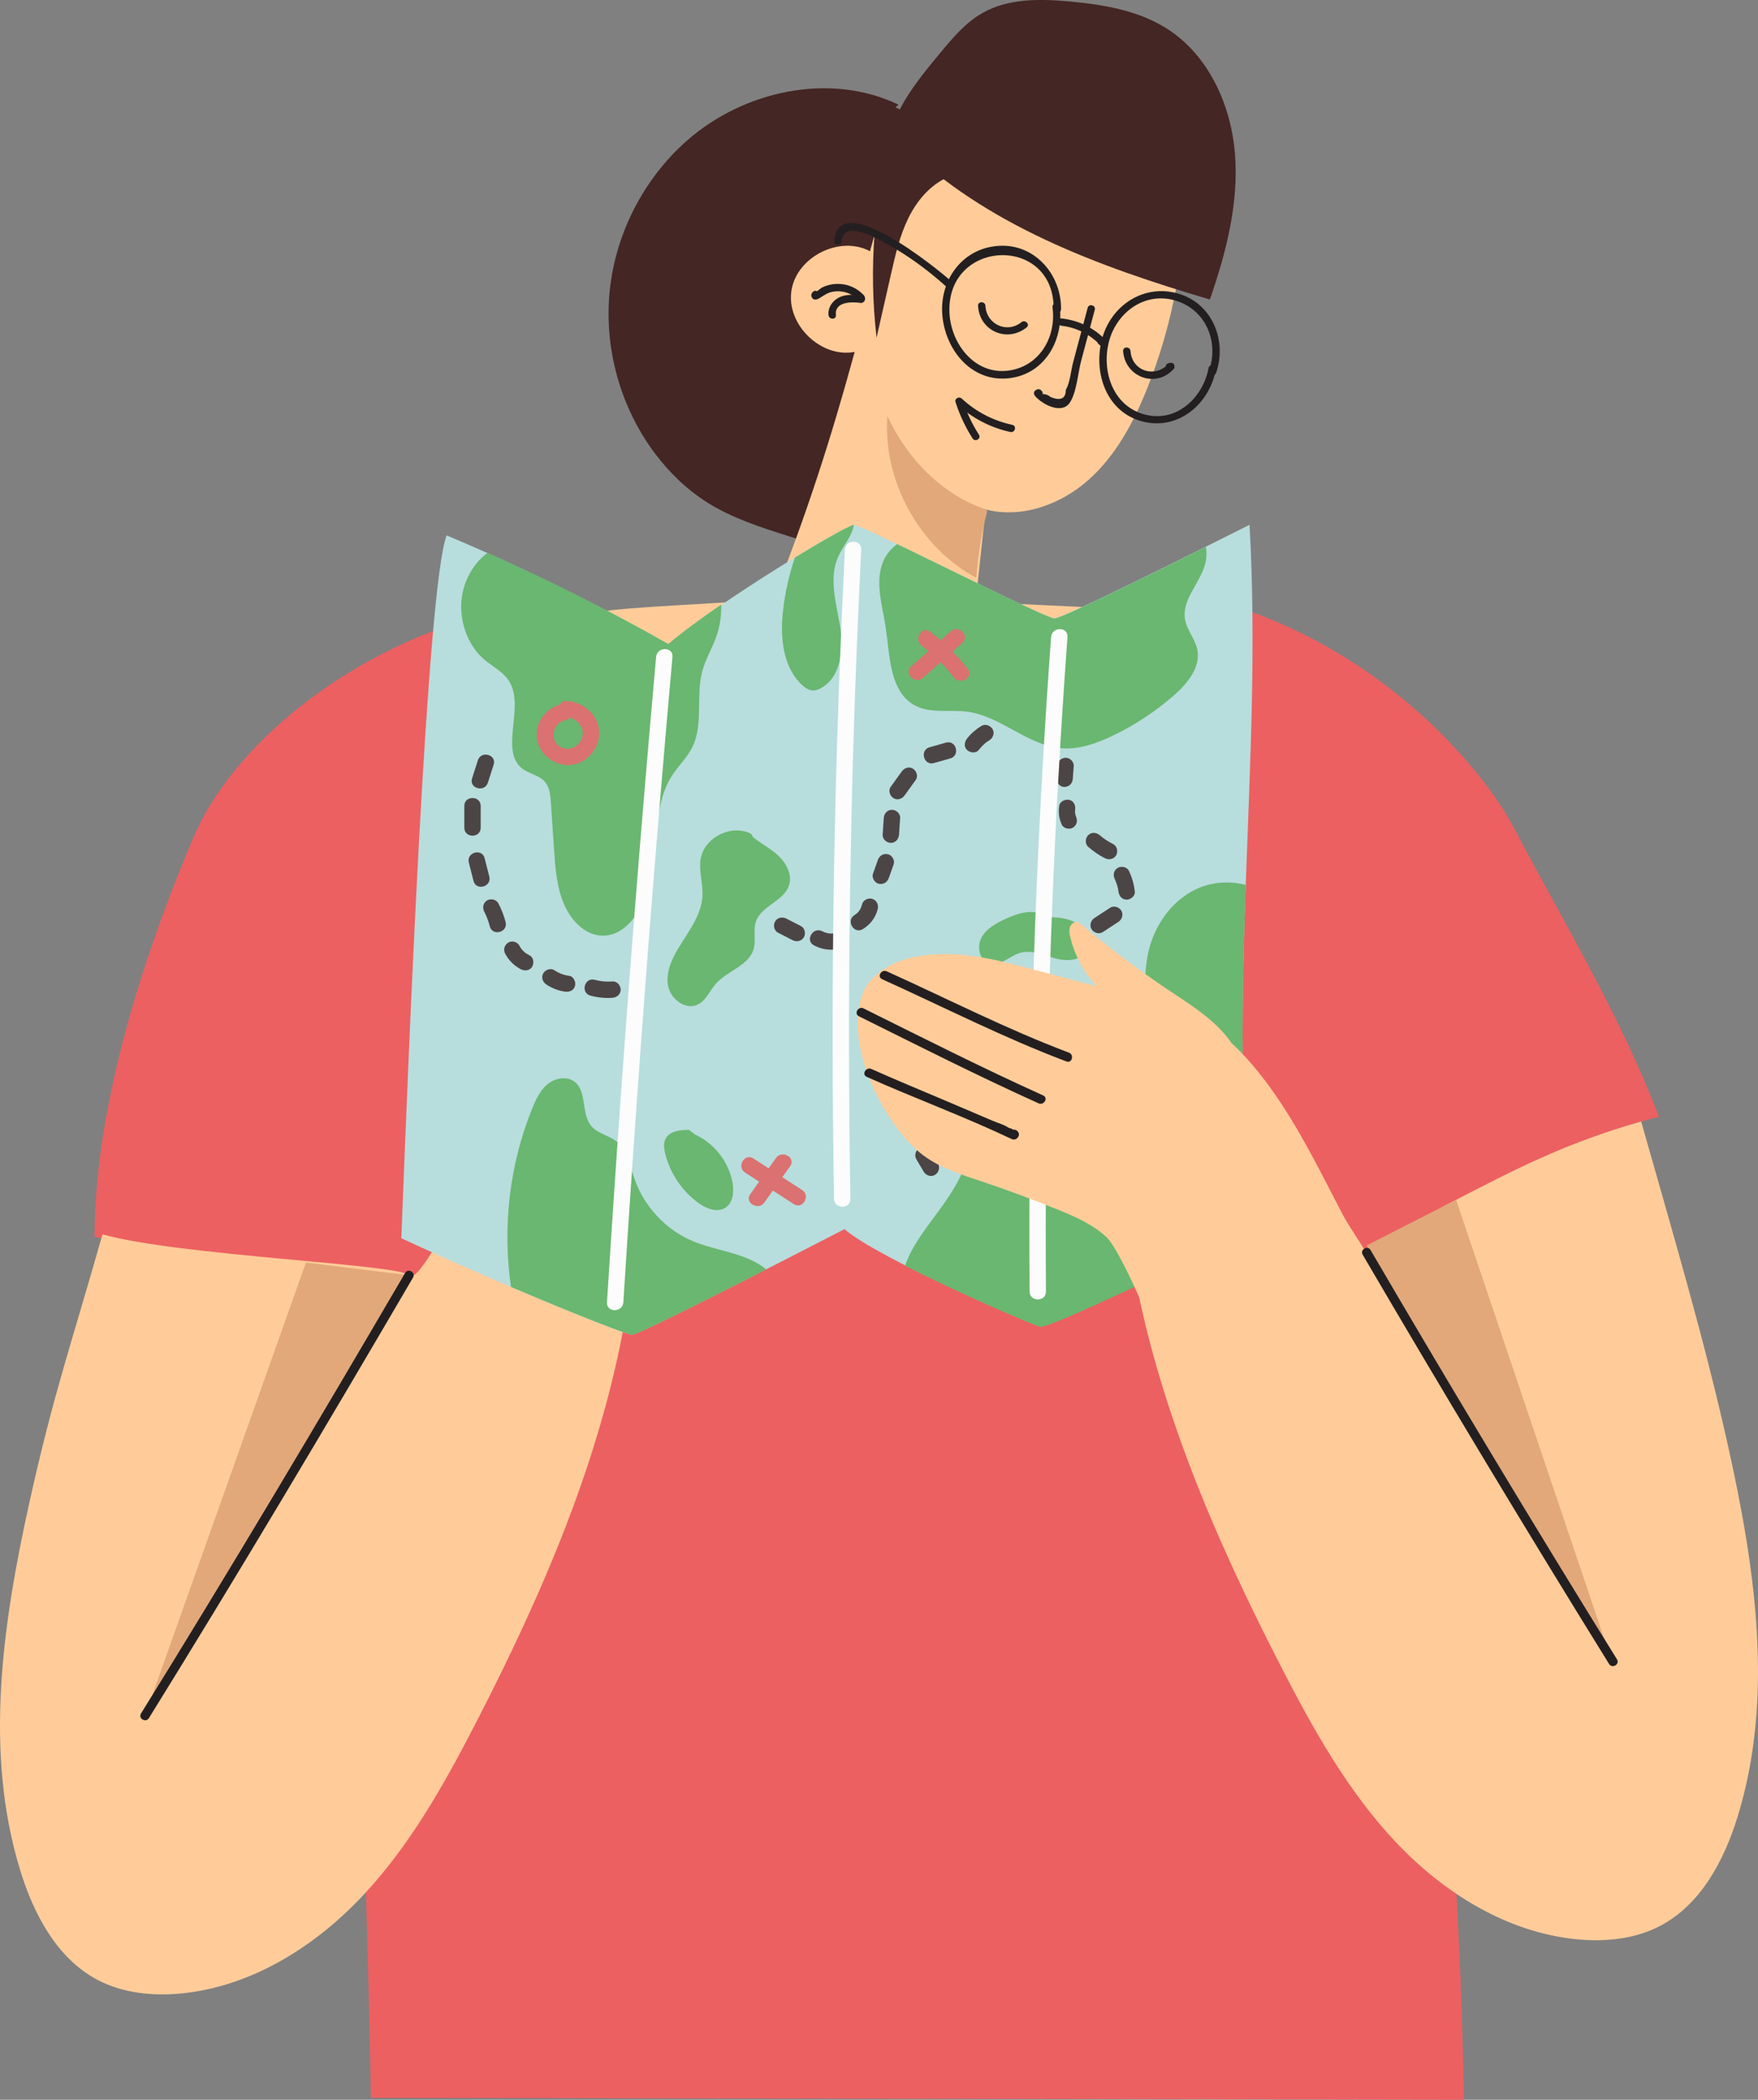 <svg id="_лой_2" xmlns="http://www.w3.org/2000/svg" width="904.33" height="1080" viewBox="0 0 904.33 1080"><rect x="0" y="0" width="904.33" height="1080" fill="#808080" stroke="none"/><g id="Vacation03_384615574"><g id="Vacation03_384615574-2"><path d="M462.23 53.85c-35.17-16.89-79.6-7.3-108.89 18.51-22.17 19.54-36.64 47.64-39.68 77.08-3.04 29.44 5.39 59.92 23.11 83.59 7.54 10.07 16.73 18.97 27.39 25.63 12.7 7.94 27.15 12.55 41.42 17.09 12.96 4.12 26.72 8.27 39.94 5.09 6.12-1.47 11.78-4.46 17.11-7.83 35.84-22.65 58.06-62.5 68.58-103.65 3.34-13.09 5.66-26.63 4.5-40.09-1.57-18.14-9.96-35.97-24.24-47.22-6.41-5.05-13.8-8.69-21.13-12.28-9.91-4.86-19.82-9.73-29.73-14.59" fill="#442624"/><path d="M397.99 307.23c17.08-43.26 29.4-81.35 41.66-126.22-17.32 3.3-35.2-13.99-32.54-31.47 2.66-17.48 24.86-28.64 40.41-20.32 5.11-19.17 11.99-37.86 20.52-55.76 1.61-3.38 3.37-6.84 6.33-9.12 3.63-2.79 8.46-3.35 13.03-3.55 39.75-1.74 77.57 15.68 113.31 33.2 2.73 1.34 5.6 2.81 7.19 5.4 1.6 2.61 1.59 5.87 1.48 8.94-1.09 30.95-7.5 61.71-18.88 90.51-7.04 17.82-16.27 35.29-30.57 48-14.3 12.71-34.44 20.02-52.93 15.18-1.34 12.55-2.68 25.09-4.03 37.64-.33 3.12-.55 6.63 1.49 9.01 1.84 2.14 60.49 3.15 77.51 5.23 2.85 8.21-22.43 20.57-29.07 26.16-29.79 25.06-68.16 40.87-107.04 41.08-39.26.22-132.17-29.34-151.24-63.75 17.14-6.15 85.56-6.29 103.36-10.13" fill="#fc9"/><path d="M444.28 151.77c-3.23-3.44-7.5-5.45-12.23-5.72-2.21-.13-4.51.14-6.62.81-.92.29-1.87.68-2.73 1.13-.61.32-2.71 2.29-3.38 2.31.61.46 1.22.93 1.83 1.39-.03.25-.05.51-.08.76-.71.29-1.43.58-2.14.87.09.04.17.07.26.1 2.27.9 3.25-2.76 1.01-3.66l-.26-.1c-.82-.33-1.69.24-2.14.87-.51.71-.59 1.35-.3 2.16.27.77.96 1.42 1.83 1.39 1.12-.04 1.52-.33 2.44-.88 2.4-1.44 3.95-2.72 6.84-3.19 4.89-.79 9.61.82 13 4.43 1.67 1.78 4.35-.9 2.68-2.68h0z" fill="#231f20"/><path d="M443.65 152.13c-4.18-.57-8.7-1.04-12.54 1.14-3.16 1.8-5.31 5.14-4.91 8.83.26 2.4 4.06 2.43 3.79.0-.76-7 8.03-6.95 12.65-6.31 2.39.33 3.42-3.33 1.01-3.66h0z" fill="#231f20"/><path d="M458.39 66.63c1.41 2.81 3.63 5.11 5.87 7.3 42.62 41.88 100.88 63.22 158.11 80.12 8.3-23.96 14.84-49.13 12.95-74.43-1.9-25.29-13.41-50.92-34.68-64.65-14.84-9.58-32.89-12.61-50.47-14.21-15.27-1.39-31.56-1.65-44.88 5.98-8.67 4.96-15.26 12.82-21.65 20.51-10.08 12.13-20.39 24.67-25.24 39.69" fill="#442624"/><path d="M459.14 66.94c-9.54 34.61-12.35 71.07-8.23 106.74 2.5-11 5-22 7.5-33.01 2.21-9.7 4.45-19.51 8.83-28.44 4.38-8.93 11.16-17.04 20.24-21.06-4.01-12.19-15.14-21.73-27.77-23.8" fill="#442624"/><path d="M559.5 158.33c-2.5 9.38-5 18.76-7.5 28.13-1.09 4.08-1.58 10.47-3.75 14.07.0 4.51-2.59 5.75-7.77 3.72-2.19-1.86-4.66-2.06-7.41-.61 1.8 1.64 4.49-1.04 2.68-2.68-.09-.08-.18-.16-.27-.25-.83-.75-1.84-.66-2.68.0l-.36.28c-.85.67-.59 1.98.0 2.68 3.71 4.39 13.58 9.49 17.73 3.63 3.64-5.14 4.33-15.5 5.96-21.59 2.35-8.79 4.69-17.58 7.03-26.37.63-2.36-3.03-3.37-3.66-1.01h0z" fill="#231f20"/><path d="M520.76 218.54c-9.88-2.16-18.64-6.69-26.06-13.56-1.32-1.22-3.78-.04-3.17 1.84 2.14 6.62 5.03 12.81 8.77 18.68 1.31 2.05 4.59.15 3.28-1.91-3.57-5.59-6.35-11.46-8.39-17.77-1.06.61-2.11 1.23-3.17 1.84 7.87 7.29 17.25 12.24 27.74 14.54 2.38.52 3.4-3.14 1.01-3.66h0z" fill="#231f20"/><path d="M545.81 159.13c.23-17.98-13.63-34.02-32.39-32.66-19.2 1.39-30.84 18.83-28.52 37.18 2.22 17.54 15.59 33.16 34.44 30.86 18.46-2.25 28.07-20.13 25.74-37.36-.33-2.41-3.98-1.38-3.66 1.01 2.07 15.28-6.77 30.32-22.6 32.45-17.5 2.36-29.99-14.05-30.43-30.37-.99-37.56 54.11-39.37 53.62-1.12-.03 2.44 3.76 2.44 3.79.0h0z" fill="#231f20"/><path d="M625.54 191.86c5.66-16.12-1.51-35.04-18.45-40.55-18.32-5.96-36.01 5.75-40.42 23.86-4.16 17.11 2.66 36.8 20.92 41.59 18.38 4.82 34.49-8.84 37.79-26.5.45-2.39-3.21-3.41-3.66-1.01-2.75 14.69-15.61 27.63-31.59 24.25-17.03-3.6-23.61-21.68-19.8-37.32 3.68-15.12 18.22-26.3 34.14-21.64 15.9 4.65 22.69 21.31 17.42 36.31-.81 2.31 2.85 3.3 3.66 1.01h0z" fill="#231f20"/><path d="M489.73 145c-7.54-6.76-58.76-48.54-60.52-20.96-.16 2.44 3.64 2.43 3.79.0.7-10.94 16.79-2.09 20.8.06 3.87 2.07 7.64 4.31 11.33 6.68 7.79 5.01 15.03 10.71 21.92 16.9 1.81 1.63 4.5-1.05 2.68-2.68h0z" fill="#231f20"/><path d="M546.13 167.58c8.07.92 15.18 4.73 20.61 10.74.89-.89 1.79-1.79 2.68-2.68-.51-.41-1.01-.81-1.52-1.22-1.89-1.51-4.59 1.16-2.68 2.68.51.41 1.01.81 1.52 1.22 1.88 1.5 4.35-.83 2.68-2.68-6.14-6.79-14.22-10.81-23.3-11.85-2.42-.28-2.4 3.52.0 3.79h0z" fill="#231f20"/><path d="M507.55 262.15c-22.86-7.51-41.01-26.31-51.08-48.21-2.38 33.43 16.3 67.44 45.74 83.3.8-11.45 2.66-22.84 5.54-33.95" fill="#e2a879"/><path d="M307.89 312.46c34.23 36.52 85.26 61.01 135.23 60.23 49.97-.77 99.22-23.5 132.31-61.06 3.33-3.78 6.76-7.87 11.54-9.41 4.39-1.41 9.1-.18 13.64.66 104.8 19.39 163.19 94.38 178.1 122.78 25.96 49.44 54.74 96.61 74.71 148.77-45.3 10.97-104.86 40.18-141.87 68.59 10.08 7.24 12.12 21.16 13.32 33.53 12.95 134.22 25.92 268.62 28.19 403.45l-562.25-.97s-2.84-147.15-4.97-150.24c-1.98-2.87-9.75-42.77-9.94-46.26-5.03-95.91 29.73-130.69 34.52-226.6-30.16-1.47-122.3-11.75-161.77-19.73.0-61.76 21.22-135.37 50.58-204.88 29.37-69.55 134.11-129.73 208.65-118.86" fill="#ec6061"/><path d="M844.23 576.85c15.75 55.66 32.5 111.72 44.99 168.2 13.8 62.35 23.44 128.3 4.64 189.32-6.94 22.52-18.94 45.2-39.76 56.15-12.98 6.82-28.2 8.36-42.79 6.97-35.83-3.42-68.45-23.69-93.2-49.89-24.74-26.2-42.54-58.12-59.04-90.19-33.9-65.88-63.73-134.81-76.51-207.83-.85-4.84-1.61-9.85-.44-14.63 1.07-4.36 3.66-8.16 6.27-11.81 17.14-24.02 36.86-46.18 58.71-65.99 21.82 34.65 37.1 57.49 58.92 92.15-3.39-6.5 31.57-26.21 38.06-29.59 35.75-18.6 61.42-31.85 100.17-42.85" fill="#fc9"/><path d="M52.72 634.87c-15.75 55.66-25.13 81.56-37.62 138.04-13.79 62.35-23.44 128.3-4.63 189.32 6.94 22.52 18.94 45.2 39.76 56.15 12.98 6.82 28.2 8.36 42.79 6.97 35.83-3.42 68.45-23.69 93.2-49.89 24.75-26.2 42.54-58.12 59.04-90.19 33.9-65.88 63.73-134.81 76.51-207.83.85-4.84 1.61-9.85.45-14.63-1.07-4.36-3.66-8.16-6.27-11.81-17.14-24.02-36.86-46.18-58.71-65.99-21.82 34.66-42.2 76.62-46.8 70.92-4.6-5.7-118.96-10.06-157.71-21.06" fill="#fc9"/><path d="M252.77 597.36c10.19-28.7 43.24-61.58 73.19-66.72 19.59-3.37 111.36-50.21 132.76-45.61 9.63 2.07 10.51 66.93 17.77 73.62 8.3 7.65 7.88-3.65 8.3 7.65.98 26.86-126.63 60.46-138.84 75.55-6.02 7.44-23.13 25.45-25.18 41.15" fill="#fc9"/><path d="M503.12 157.28c.67 12.96 14.98 19.21 25.01 11.1 1.9-1.54-.8-4.2-2.68-2.68-7.5 6.07-18.05 1.08-18.53-8.41-.12-2.43-3.92-2.44-3.79.0h0z" fill="#231f20"/><path d="M577.74 180.57c.92 13.34 16.77 19.35 25.95 9.29 1-1.1.41-3.42-1.34-3.24-.32.03-.63.06-.95.1-2.4.25-2.43 4.04.0 3.79.32-.03.64-.06.95-.1-.45-1.08-.89-2.16-1.34-3.24-6.82 7.48-18.76 3.73-19.47-6.61-.17-2.42-3.96-2.44-3.79.0h0z" fill="#231f20"/><path d="M157.37 649.39 74.57 882.53 210.44 655.92 157.37 649.39z" fill="#e2a879"/><path d="M208.4 654.73c-44.44 76.03-89.47 151.75-135.86 226.6-1.6 2.58 2.47 4.95 4.06 2.38 46.39-74.86 91.42-150.58 135.86-226.6 1.53-2.62-2.53-4.99-4.06-2.38h0z" fill="#231f20"/><path d="M749.04 617.12 828.53 852.7 703.01 640.59 749.04 617.12z" fill="#e2a879"/><path d="M700.98 645.36c41.34 70.7 83.59 140.88 126.74 210.5 1.59 2.57 5.66.21 4.06-2.38-43.15-69.61-85.41-139.79-126.74-210.5-1.53-2.61-5.6-.25-4.06 2.37h0z" fill="#231f20"/><g><path d="M206.45 636.9c3.59-92.49 13.07-334.65 23.3-361.53 39.3 16.55 77.43 35.3 114.1 56.09 25.46-21.83 91.24-61.46 95.45-61.49 4.28-.03 98.08 48.13 103 48.09 4.63-.04 71.29-33.47 100.47-48.13 6.9 120.88-12.27 242.47 1.57 362.87-31.96 15.42-104.63 50.32-109.24 49.46-3.79-.71-84.11-35.35-100.67-50.06-33.09 17.1-105.99 54.45-109.19 54.34-4.25-.15-65.71-25.01-118.79-49.64h0z" fill="#b8dddd"/><path d="M386.39 428.92c-9.9-5.23-23.97 1.65-25.92 12.68-1.11 6.31 1.21 12.75.89 19.15-.52 10.33-7.67 18.9-12.91 27.82-3.41 5.8-6.16 12.59-4.63 19.14 1.54 6.55 9.07 11.91 15.13 8.97 4.22-2.05 6.06-6.97 9.13-10.52 5.92-6.84 17.1-9.34 19.59-18.04 1.32-4.61-.37-9.72 1.22-14.24 2.8-8 14.23-10.34 16.94-18.37 1.77-5.26-1.04-11.08-5.01-14.96-3.97-3.88-9.02-6.44-13.37-9.89l-1.06-1.73z" fill="#69b770"/><path d="M537.79 471.23c-5.96-4.15-14.13-1.59-20.71 1.48-4.82 2.25-9.83 4.99-12.28 9.71-2.45 4.72-.83 11.84 4.3 13.22 5.47 1.47 10.22-3.93 15.65-5.53 5.76-1.69 11.76 1.05 17.53 2.71 5.77 1.66 13.21 1.66 16.39-3.44 3.04-4.86-.08-11.66-5-14.6-4.93-2.93-10.97-3.06-16.7-3.09l.82-.47z" fill="#69b770"/><path d="M354.34 581.13c-4.51.04-9.92.6-11.97 4.62-1.18 2.31-.81 5.09-.19 7.61 2.49 10.12 8.67 19.28 17.11 25.39 4.04 2.93 9.65 5.14 13.85 2.44 3.91-2.52 4.5-8.02 3.72-12.61-1.83-10.78-9.28-20.45-19.23-24.98l-3.28-2.48z" fill="#69b770"/><path d="M250.8 284.34c-6.66 5-11.59 12.96-13.07 21.82-2.05 12.22 2.52 25.54 11.34 33.05 4.58 3.9 10.32 6.52 13.33 12.01 7.13 13.05-5.05 34.34 5.74 43.69 3.87 3.35 9.64 3.61 12.7 7.89 1.99 2.78 2.31 6.57 2.55 10.12.53 7.9 1.07 15.81 1.6 23.71.63 9.4 1.32 19.03 4.79 27.61 3.47 8.58 10.36 16.06 18.72 16.92 14.85 1.53 24.95-17.11 27.27-33.65 2.32-16.54 1.13-34.79 9.81-48.4 3.37-5.29 8.07-9.51 10.78-15.26 5.44-11.55 1.57-25.98 4.88-38.51 1.62-6.12 4.88-11.51 7.06-17.4 2.01-5.44 2.84-11.2 2.68-16.96-10.64 7.3-20.36 14.42-27.18 20.26-30.07-17.05-61.14-32.7-93.01-46.91z" fill="#69b770"/><path d="M439.18 269.94c-2.65.63-14.95 7.49-30.28 16.85-2.93 8.73-5 17.75-6.06 26.9-1.59 13.68-.36 29.18 9.69 38.59 1.57 1.47 3.46 2.8 5.61 2.87 1.45.05 2.87-.49 4.14-1.19 10.6-5.79 11.8-20.54 9.76-32.44-2.03-11.91-5.84-24.66-.68-35.58 2.52-5.34 7.15-10.54 7.82-16z" fill="#69b770"/><path d="M572.03 378.58c11.56-5.49 22.35-12.59 31.97-21.03 6.93-6.08 13.76-14.48 11.88-23.5-1.14-5.47-5.35-9.95-6.3-15.46-1.67-9.66 6.87-17.81 9.95-27.11 1.1-3.33 1.3-6.82.83-10.22-32.01 15.98-74.29 36.81-77.94 36.84-3.49.03-51.66-24.17-80.92-38.25-3.07 2.28-5.59 5.27-7.11 8.8-4.56 10.66-.44 22.76 1.25 34.23 2.17 14.76 1.97 33.17 15.2 40.07 8.05 4.2 17.82 1.92 26.82 3.12 17.31 2.32 31.09 17.47 48.5 18.8 8.95.68 17.75-2.43 25.86-6.28z" fill="#69b770"/><path d="M394.2 652.9c-3.26-2.57-7.03-4.63-10.87-6.12-8.89-3.44-18.5-4.79-27.27-8.54-13.81-5.91-24.9-17.88-29.73-32.11-2.32-6.84-3.63-14.72-9.33-19.14-3.96-3.07-9.52-3.94-12.78-7.75-5.44-6.34-2.06-17.89-8.74-22.9-3.98-2.98-9.93-1.87-13.78 1.28-3.85 3.15-6.04 7.85-7.91 12.46-11.72 28.91-15.42 60.98-10.93 91.84 32.93 14.05 59.7 24.52 62.45 24.62 2.18.08 36.66-17.21 68.89-33.65z" fill="#69b770"/><path d="M465.61 651.03c29.2 14.89 66.94 30.96 69.51 31.44 4.61.86 77.28-34.04 109.24-49.46-6.79-59.07-5.63-118.42-3.51-177.83-8.27-2.22-17.45-1.57-25.26 2.04-13.72 6.34-22.97 20.46-25.44 35.37-1.14 6.88-.99 14.01-3.03 20.68s-7.05 13.13-13.97 14.01c-11.98 1.52-19.94-13.4-31.8-15.62-13.64-2.56-23.8 11.91-30.06 24.3-5.61 11.11-11.32 22.55-12.5 34.94-.72 7.57.29 15.29-1.04 22.78-3.8 21.45-25.77 38-32.15 57.35z" fill="#69b770"/><g><path d="M245.82 391.06c-.99 3.1-1.99 6.2-2.98 9.3-1.66 5.17 6.47 7.39 8.12 2.24.99-3.1 1.99-6.2 2.98-9.3 1.66-5.17-6.47-7.39-8.12-2.24h0z" fill="#4c4545"/><path d="M238.85 414.54v11.22c0 5.42 8.42 5.43 8.42.0v-11.22c0-5.42-8.42-5.43-8.42.0h0z" fill="#4c4545"/><path d="M241.17 443.65c.8 3.15 1.61 6.3 2.41 9.46 1.34 5.25 9.46 3.02 8.12-2.24-.8-3.15-1.61-6.3-2.41-9.46-1.34-5.25-9.46-3.02-8.12 2.24h0z" fill="#4c4545"/><path d="M249.09 468.88c1.27 2.44 2.19 4.95 2.88 7.61 1.36 5.24 9.49 3.02 8.12-2.24-.87-3.34-2.14-6.56-3.73-9.62-1.05-2.02-3.87-2.62-5.76-1.51-2.05 1.2-2.56 3.73-1.51 5.76h0z" fill="#4c4545"/><path d="M259.91 490.61c1.82 3.4 4.71 6.26 8.16 7.99 1.96.99 4.65.59 5.76-1.51 1.01-1.91.59-4.7-1.51-5.76-.61-.31-1.2-.65-1.78-1.03-1.03-.66.47.47-.46-.33-.26-.22-.51-.45-.76-.69-.24-.24-.48-.49-.71-.74-.06-.07-.69-.87-.45-.53.25.35-.33-.51-.38-.58-.22-.35-.42-.71-.61-1.07-1.04-1.94-3.9-2.71-5.76-1.51-1.98 1.27-2.62 3.68-1.51 5.76h0z" fill="#4c4545"/><path d="M281 506.34c2.87 1.93 6.18 3.23 9.61 3.71 2.25.31 4.52-.55 5.18-2.94.54-1.97-.67-4.86-2.94-5.18-2.82-.39-5.24-1.27-7.6-2.86-1.89-1.27-4.66-.37-5.76 1.51-1.21 2.07-.38 4.49 1.51 5.76h0z" fill="#4c4545"/><path d="M303.69 512.08c3.71 1.01 7.56 1.42 11.39 1.14 2.27-.17 4.21-1.81 4.21-4.21.0-2.15-1.93-4.38-4.21-4.21-3.14.23-6.11-.01-9.15-.84-5.23-1.43-7.47 6.69-2.24 8.12h0z" fill="#4c4545"/></g><path d="M482.5 598.52c-1.28-2.16-2.56-4.33-3.84-6.49-1.12-1.89-3.84-2.75-5.76-1.51-1.91 1.23-2.71 3.73-1.51 5.76 1.28 2.16 2.56 4.33 3.84 6.49 1.12 1.89 3.84 2.75 5.76 1.51 1.91-1.23 2.71-3.73 1.51-5.76h0z" fill="#4c4545"/><path d="M472.7 577.3v-7.48c0-2.27-1.93-4.21-4.21-4.21s-4.21 1.93-4.21 4.21v7.48c0 2.27 1.93 4.21 4.21 4.21s4.21-1.93 4.21-4.21h0z" fill="#4c4545"/><path d="M475.21 554.07c.59-2.81 1.19-5.63 1.78-8.44.47-2.22-.65-4.55-2.94-5.18-2.09-.58-4.71.71-5.18 2.94-.59 2.81-1.19 5.63-1.78 8.44-.47 2.22.65 4.55 2.94 5.18 2.09.58 4.71-.71 5.18-2.94h0z" fill="#4c4545"/><path d="M480.25 530.8c1.12-2.86 2.23-5.72 3.35-8.57.83-2.12-.91-4.62-2.94-5.18-2.38-.65-4.35.81-5.18 2.94-1.12 2.86-2.23 5.72-3.35 8.57-.83 2.12.91 4.62 2.94 5.18 2.38.66 4.35-.81 5.18-2.94h0z" fill="#4c4545"/><path d="M491.15 510.16c.85-1.09 1.77-2.1 2.79-3.03.21-.19.43-.39.65-.57.14-.11.77-.61.34-.28.58-.43 1.19-.83 1.8-1.21 1.87-1.15 2.76-3.82 1.51-5.76-1.21-1.88-3.75-2.75-5.76-1.51-2.77 1.71-5.28 3.84-7.29 6.41-1.35 1.73-1.81 4.29.0 5.95 1.51 1.39 4.5 1.85 5.95.0h0z" fill="#4c4545"/><path d="M567.26 479.43c2.68-1.75 5.36-3.51 8.04-5.26 1.9-1.24 2.7-3.73 1.51-5.76-1.11-1.89-3.85-2.76-5.76-1.51-2.68 1.75-5.36 3.51-8.04 5.26-1.9 1.24-2.7 3.73-1.51 5.76 1.1 1.89 3.85 2.76 5.76 1.51h0z" fill="#4c4545"/><path d="M573.45 452.17c.93 1.97 1.63 4.19 1.9 6.36.28 2.26 1.73 4.21 4.21 4.21 2.06.0 4.49-1.94 4.21-4.21-.47-3.76-1.42-7.18-3.05-10.61-.97-2.05-3.92-2.59-5.76-1.51-2.1 1.23-2.49 3.7-1.51 5.76h0z" fill="#4c4545"/><path d="M559.76 435.55c2.64 2.3 5.5 4.31 8.63 5.88 2.03 1.02 4.56.54 5.76-1.51 1.09-1.87.53-4.73-1.51-5.76-2.49-1.26-4.82-2.74-6.93-4.57-1.71-1.49-4.27-1.69-5.95.0-1.52 1.52-1.72 4.45.0 5.95h0z" fill="#4c4545"/><path d="M553.47 419.92c.24.52-.21-.67-.21-.67.0.0-.29-1.32-.19-.64-.07-.44-.07-.9-.06-1.34.0-.14.14-1.34.03-.66.36-2.16-.56-4.64-2.94-5.18-2.03-.46-4.79.62-5.18 2.94-.58 3.48-.17 6.59 1.28 9.8.91 2.01 3.99 2.65 5.76 1.51 2.08-1.34 2.48-3.6 1.51-5.76h0z" fill="#4c4545"/><path d="M551.86 400.55c.16-2.19.32-4.39.48-6.58.16-2.2-2.05-4.31-4.21-4.21-2.42.11-4.04 1.85-4.21 4.21-.16 2.19-.32 4.39-.48 6.58-.16 2.2 2.05 4.31 4.21 4.21 2.42-.11 4.04-1.85 4.21-4.21h0z" fill="#4c4545"/><path d="M288.84 362.25c-7.87 1.61-13.65 9.35-12.68 17.39.99 8.21 8.96 14.38 17.11 13.83 8.4-.56 15.18-8.51 14.94-16.82-.26-8.98-7.99-15.52-16.57-16.1-5.41-.36-5.39 8.06.0 8.42 4.22.28 8.28 3.85 8.17 8.29-.1 4-3.62 7.85-7.68 7.85-9.39.0-9.89-12.94-1.06-14.74 5.3-1.08 3.06-9.2-2.24-8.12h0z" fill="#db7171"/><path d="M474.18 332.18c6.16 4.61 11.73 10.1 16.41 16.21 3.25 4.24 10.57.05 7.27-4.25-5.63-7.34-12.02-13.68-19.43-19.23-4.34-3.25-8.54 4.06-4.25 7.27h0z" fill="#db7171"/><path d="M474.71 348.7c6.78-6.02 13.55-12.04 20.33-18.06 4.06-3.61-1.91-9.54-5.95-5.95-6.78 6.02-13.55 12.04-20.33 18.06-4.06 3.61 1.91 9.54 5.95 5.95h0z" fill="#db7171"/><path d="M551.52 597.24c7.72 5.13 15.1 10.69 22.13 16.73 4.09 3.51 10.07-2.42 5.95-5.95-7.57-6.5-15.52-12.53-23.83-18.05-4.53-3.01-8.75 4.28-4.25 7.27h0z" fill="#db7171"/><path d="M558.76 614.3c7.26-7.09 13.18-15.34 17.5-24.53 2.3-4.87-4.96-9.15-7.27-4.25-4.04 8.58-9.4 16.19-16.19 22.82-3.88 3.79 2.07 9.74 5.95 5.95h0z" fill="#db7171"/><g><path d="M400.21 479.73c2.51 1.29 5.03 2.57 7.54 3.86 2.02 1.03 4.57.53 5.76-1.51 1.1-1.88.52-4.72-1.51-5.76-2.51-1.29-5.03-2.57-7.54-3.86-2.02-1.03-4.57-.53-5.76 1.51-1.1 1.88-.52 4.72 1.51 5.76h0z" fill="#4c4545"/><path d="M418.74 486.27c4.02 2.1 8.22 2.66 12.67 1.89 2.24-.39 3.5-3.14 2.94-5.18-.65-2.37-2.93-3.33-5.18-2.94-2.11.36-4.3-.07-6.18-1.05-4.8-2.5-9.06 4.76-4.25 7.27h0z" fill="#4c4545"/><path d="M443.86 477.89c3.83-2.32 6.65-6.04 7.68-10.42.52-2.21-.69-4.56-2.94-5.18-2.14-.59-4.65.72-5.18 2.94-.57 2.4-1.76 4.14-3.81 5.39-4.63 2.81-.4 10.09 4.25 7.27h0z" fill="#4c4545"/><path d="M457.2 451.61c.84-2.35 1.67-4.7 2.51-7.05.74-2.08-.83-4.7-2.94-5.18-2.36-.54-4.39.72-5.18 2.94-.84 2.35-1.67 4.7-2.51 7.05-.74 2.08.83 4.7 2.94 5.18 2.36.54 4.39-.72 5.18-2.94h0z" fill="#4c4545"/><path d="M462.46 429.32c.19-2.86.39-5.73.58-8.59.15-2.27-2.04-4.21-4.21-4.21-2.41.0-4.06 1.93-4.21 4.21-.19 2.86-.39 5.73-.58 8.59-.15 2.27 2.04 4.21 4.21 4.21 2.41.0 4.06-1.93 4.21-4.21h0z" fill="#4c4545"/><path d="M465.4 409.04c1.9-2.64 3.8-5.28 5.7-7.93 1.33-1.85.32-4.69-1.51-5.76-2.12-1.24-4.43-.34-5.76 1.51-1.9 2.64-3.8 5.28-5.7 7.93-1.33 1.85-.32 4.69 1.51 5.76 2.12 1.24 4.43.34 5.76-1.51h0z" fill="#4c4545"/><path d="M480.4 392.48c2.83-.8 5.65-1.6 8.48-2.4 5.2-1.48 2.99-9.6-2.24-8.12-2.82.8-5.65 1.6-8.48 2.4-5.2 1.48-2.99 9.6 2.24 8.12h0z" fill="#4c4545"/></g><path d="M383.29 603.12c8.35 5.41 16.7 10.81 25.05 16.22 4.56 2.95 8.79-4.33 4.25-7.27-8.35-5.41-16.7-10.81-25.05-16.22-4.56-2.95-8.79 4.33-4.25 7.27h0z" fill="#db7171"/><path d="M393.21 618.48c4.41-6.21 8.82-12.41 13.23-18.62 3.14-4.42-4.15-8.63-7.27-4.25-4.41 6.21-8.82 12.41-13.23 18.62-3.14 4.42 4.15 8.63 7.27 4.25h0z" fill="#db7171"/><path d="M337.51 337.88c-7.71 86.23-14.54 172.53-20.47 258.9-1.67 24.34-3.27 48.69-4.8 73.05-.34 5.41 8.08 5.39 8.42.0 5.43-86.4 11.74-172.74 18.95-259.01 2.03-24.32 4.14-48.63 6.31-72.93.48-5.39-7.94-5.36-8.42.0h0z" fill="#fcfcfc"/><path d="M540.69 327.66c-6.39 87.34-10.06 174.88-10.96 262.45-.25 24.73-.28 49.46-.1 74.19.04 5.42 8.46 5.43 8.42.0-.64-87.57 1.44-175.16 6.3-262.61 1.37-24.69 2.97-49.37 4.77-74.04.4-5.41-8.03-5.38-8.42.0h0z" fill="#fcfcfc"/><path d="M434.63 282.71c-4.38 86.74-6.5 173.6-6.31 260.45.05 24.48.3 48.96.71 73.44.09 5.41 8.51 5.43 8.42.0-1.47-86.84-.68-173.72 2.42-260.52.87-24.47 1.94-48.93 3.17-73.38.27-5.42-8.15-5.4-8.42.0h0z" fill="#fcfcfc"/><path d="M503.44 385.78c.85-1.08 1.77-2.1 2.79-3.03.21-.19.43-.39.65-.57.14-.11.77-.61.34-.28.58-.43 1.19-.83 1.8-1.21 1.87-1.15 2.76-3.82 1.51-5.76-1.21-1.88-3.75-2.75-5.76-1.51-2.77 1.71-5.28 3.84-7.29 6.41-1.35 1.73-1.81 4.29.0 5.95 1.51 1.39 4.5 1.85 5.95.0h0z" fill="#4c4545"/></g><path d="M697.82 637.57c-18.8-31.69-42.16-94.48-86.27-116.65-17.77-8.93-12.43-5.05-31.75-9.72-21.28-5.14-38.72-10.25-61.55-15.97-49-12.29-68.48 3.51-73.49 13.63-11.91 24.08 7.75 66.97 28.46 84.03 9.06 7.47 20.59 11.05 31.72 14.77 13.26 4.43 26.39 9.3 39.34 14.57 8.86 3.61 17.83 7.53 24.86 14.04 7.02 6.51 24.22 46.71 27.67 58.32" fill="#fc9"/><path d="M636.61 541.82c-7.01-14.23-21.27-23.1-34.45-31.88-15.91-10.59-31.22-22.08-45.84-34.4-.62-.52-1.26-1.06-2.04-1.25-1.66-.41-3.35.95-3.9 2.57-.55 1.62-.24 3.4.16 5.07 2.01 8.58 6.09 16.67 11.78 23.38 1.73 2.04 3.65 3.99 6.01 5.24 2.52 1.33 5.39 1.79 8.18 2.34 18.76 3.68 36.55 12.22 51.17 24.56" fill="#fc9"/><path d="M453.76 503.65c31.41 14.2 62.6 30.18 94.86 42.32 2.84 1.07 4.06-3.48 1.25-4.54-31.88-12-62.7-27.81-93.74-41.84-2.74-1.24-5.13 2.82-2.38 4.06h0z" fill="#231f20"/><path d="M441.84 522.73c30.64 15.22 61.24 30.71 92.43 44.78 2.74 1.24 5.13-2.82 2.37-4.06-31.19-14.07-61.79-29.56-92.43-44.78-2.7-1.34-5.09 2.71-2.38 4.06h0z" fill="#231f20"/><path d="M445.83 553.88c24.66 11.03 50.13 20.38 74.54 31.96 1.23.58 2.43.27 3.22-.84.07-.1.15-.21.22-.31.71-1.01.21-2.66-.84-3.22-.11-.06-.22-.12-.33-.18-2.68-1.42-5.06 2.64-2.38 4.06 1.14.6.99-3.95.69-4.4-.34-.52-1.85-.69-2.36-1.04-2.19-1.49-5.39-2.33-7.83-3.38-7.88-3.38-15.78-6.73-23.68-10.09-12.96-5.51-26-10.87-38.86-16.62-2.74-1.23-5.14 2.83-2.37 4.06h0z" fill="#231f20"/></g></g></svg>